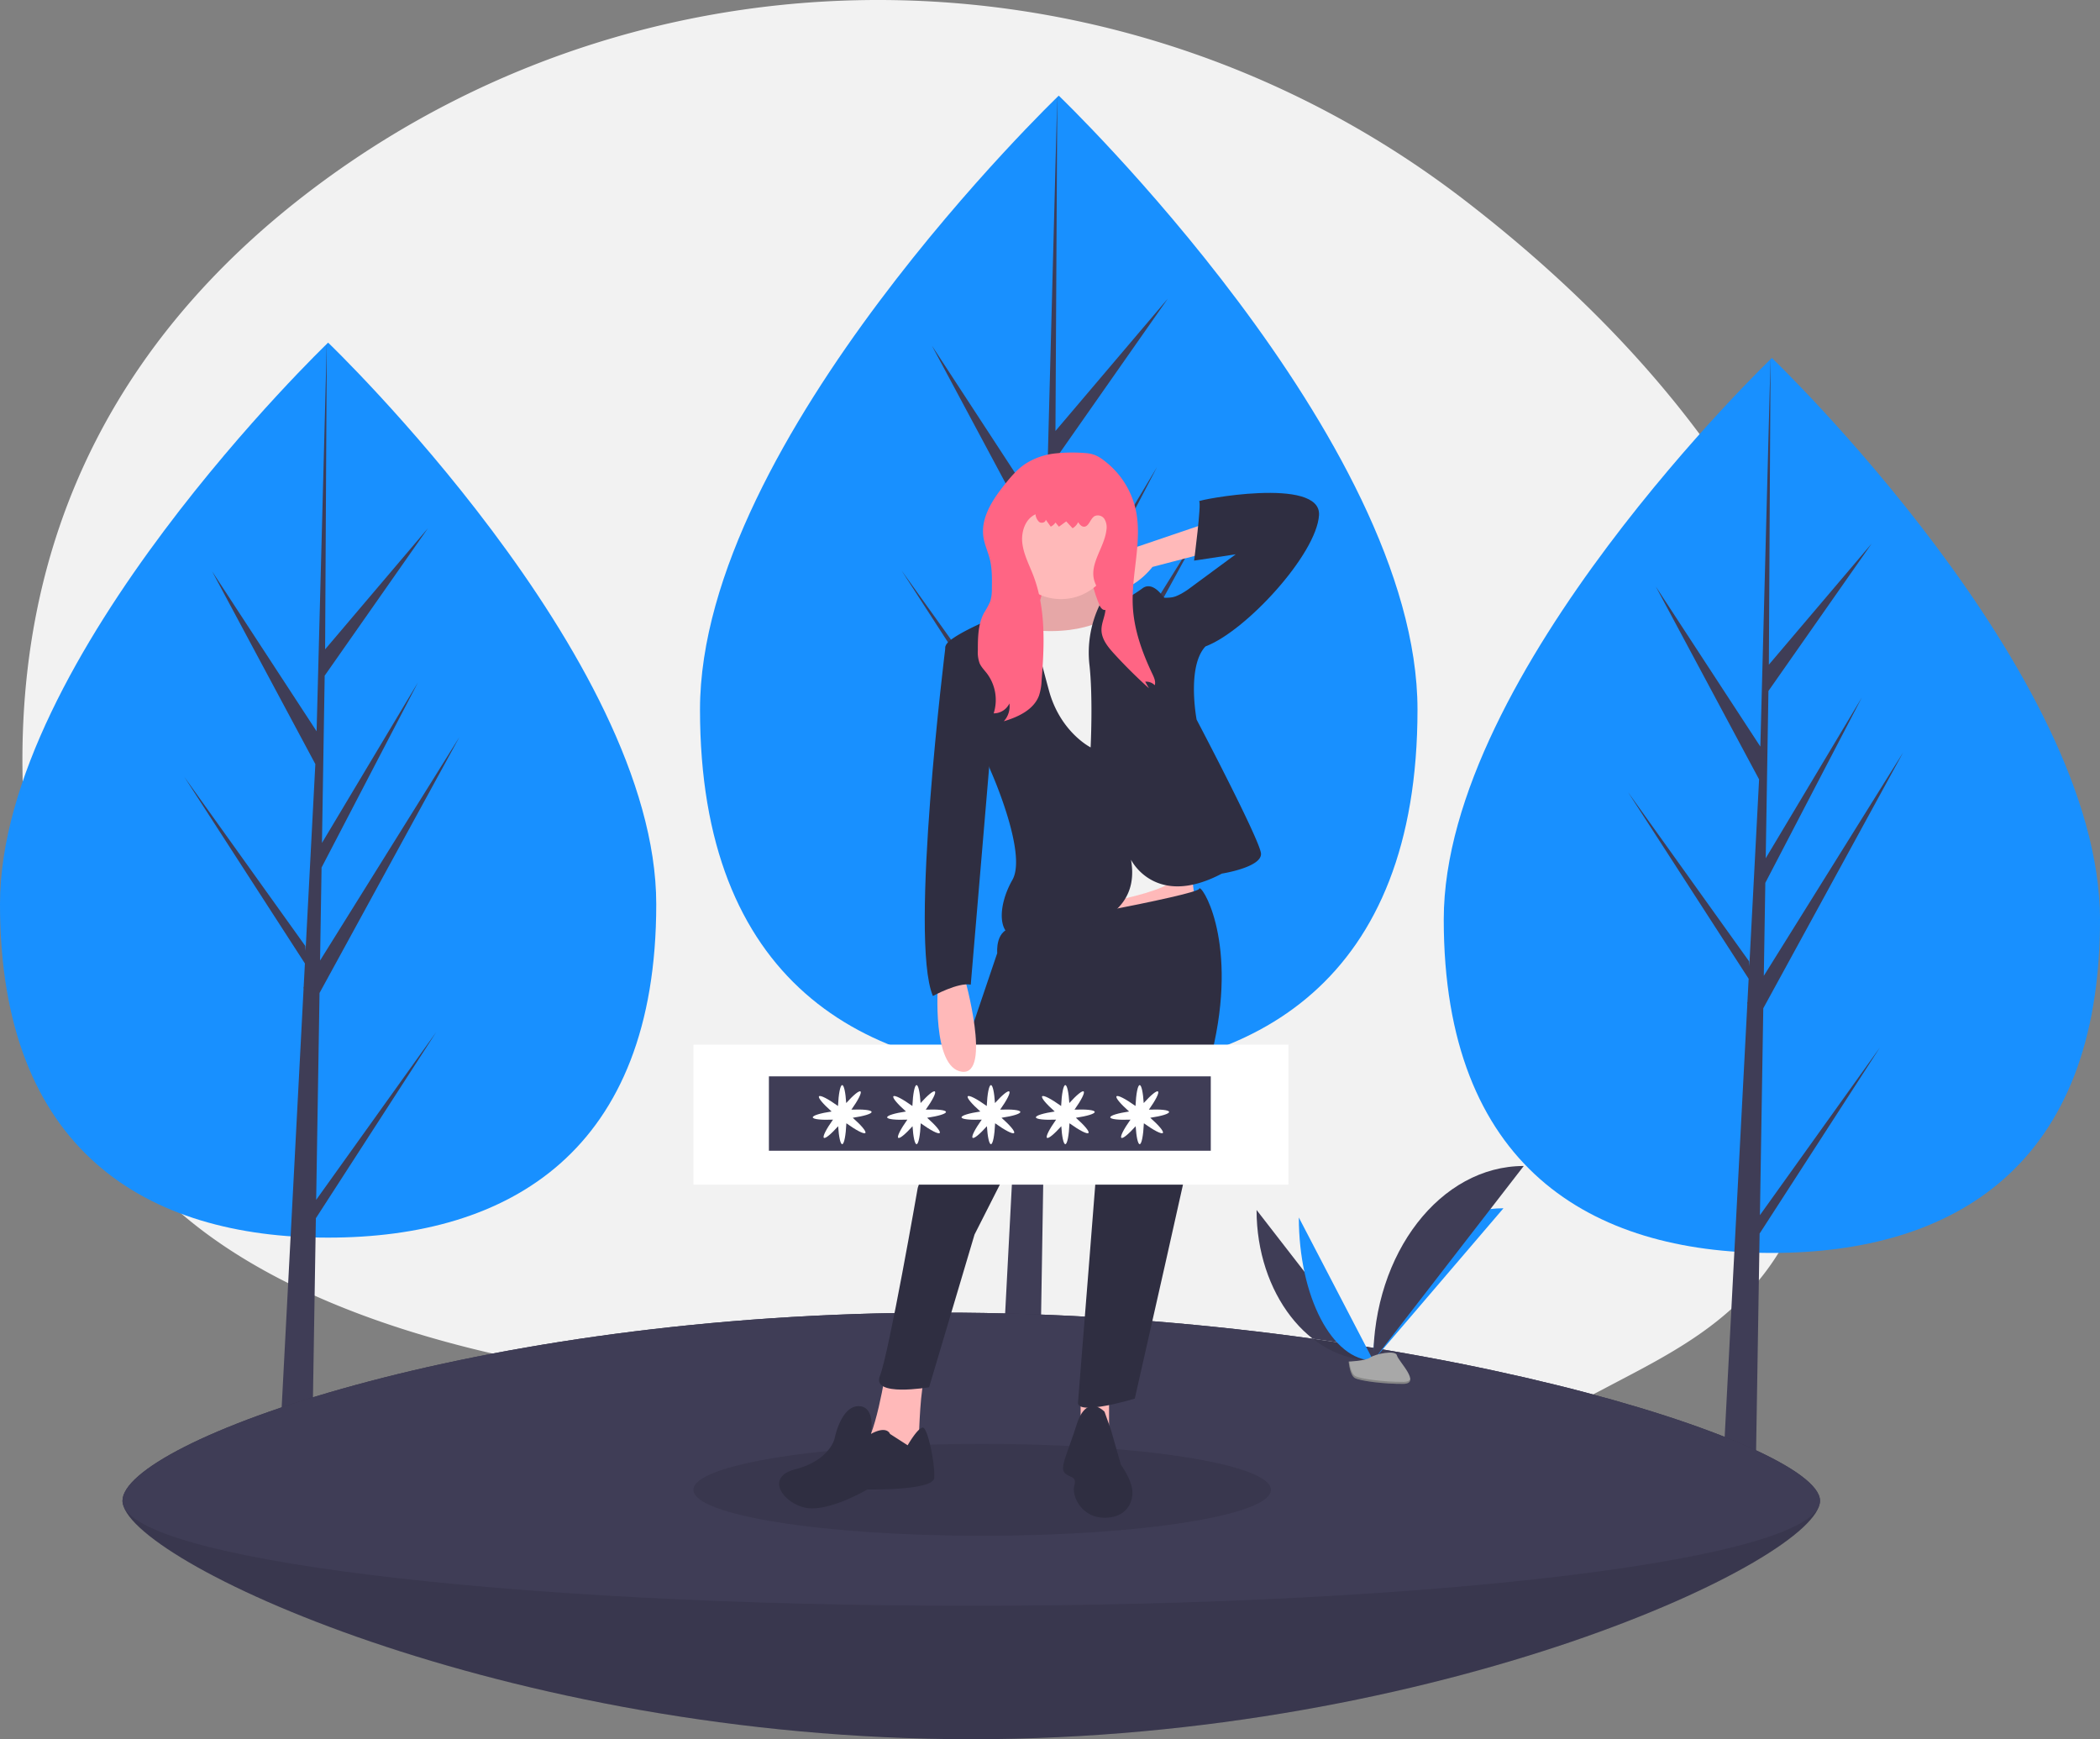 <svg data-name="Layer 1" xmlns="http://www.w3.org/2000/svg" width="960" height="794.981"><rect width="100%" height="100%" fill="#808080" stroke="none"/><path d="M848.81 454.442c-5.27 45.15-16.22 81.4-31.25 110.31-20 38.52-54.21 54.04-84.77 70.28a193.277 193.277 0 0 1-27.46 11.94c-55.61 19.3-117.85 14.18-166.74 3.99a657.297 657.297 0 0 0-104.09-13.16q-14.97-.675-29.97-.67c-15.42.02-293.07 5.29-360.67-131.57-16.69-33.76-28.13-75-32.24-125.27-11.63-142.12 52.29-235.46 134.74-296.47 155.97-115.41 369.76-110.57 523.43 7.88 102.36 78.9 198.2 198.31 179.02 362.74z" fill="#f2f2f2"/><path d="M300 413.297c0 112.967-67.157 152.411-150 152.411S0 526.264 0 413.298s150-256.68 150-256.68 150 143.712 150 256.68z" fill="#1890ff"/><path fill="#3f3d56" d="M144.536 548.428l1.536-94.544 63.934-116.963-63.693 102.132.69-42.51 44.063-84.622-43.88 73.372 1.242-76.457 47.184-67.37-46.989 55.347.776-140.195-4.877 185.593.401-7.656-47.972-73.429 47.203 88.126-4.47 85.39-.133-2.267-55.303-77.273 55.135 85.28-.559 10.679-.1.16.046.877-11.34 216.641h15.151l1.818-111.899 55-85.071-54.863 76.659z"/><path d="M960 420.297c0 112.967-67.157 152.411-150 152.411s-150-39.444-150-152.41 150-256.68 150-256.68 150 143.712 150 256.68z" fill="#1890ff"/><path fill="#3f3d56" d="M804.536 555.428l1.536-94.544 63.934-116.963-63.693 102.132.69-42.51 44.063-84.622-43.88 73.372 1.242-76.457 47.184-67.37-46.989 55.347.776-140.195-4.877 185.593.401-7.656-47.972-73.429 47.203 88.126-4.47 85.39-.133-2.267-55.303-77.273 55.135 85.28-.559 10.679-.1.16.046.877-11.34 216.641h15.151l1.818-111.899 55-85.071-54.863 76.659z"/><path d="M648 324.355c0 123.51-73.425 166.636-164 166.636s-164-43.125-164-166.636S484 43.719 484 43.719s164 157.125 164 280.636z" fill="#1890ff"/><path fill="#3f3d56" d="M478.026 472.098l1.679-103.368 69.901-127.88-69.637 111.665.755-46.478 48.175-92.52-47.976 80.22 1.358-83.593 51.588-73.658-51.374 60.513.848-153.28-5.332 202.915.438-8.371L426 157.981l51.608 96.351-4.887 93.36-.145-2.479-60.465-84.484 60.282 93.239-.612 11.675-.109.176.05.958-12.399 236.861h16.566l1.987-122.343 60.134-93.011-59.984 83.814z"/><path d="M832 685.981c0 26.51-173.714 109-388 109s-388-82.49-388-109 159.714-86 374-86 402 59.49 402 86z" fill="#3f3d56"/><path d="M832 685.981c0 26.51-173.714 109-388 109s-388-82.49-388-109 159.714-86 374-86 402 59.49 402 86z" opacity=".1"/><path d="M832 685.981c0 26.51-173.714 48-388 48s-388-21.49-388-48 159.714-86 374-86 402 59.49 402 86zM574.429 553.062c0 38.029 23.857 68.801 53.34 68.801" fill="#3f3d56"/><path d="M627.77 621.863c0-38.456 26.623-69.574 59.524-69.574M593.755 556.51c0 36.123 15.214 65.353 34.014 65.353" fill="#1890ff"/><path d="M627.77 621.863c0-49.138 30.772-88.9 68.801-88.9" fill="#3f3d56"/><path d="M616.548 622.348s7.565-.233 9.844-1.856 11.637-3.562 12.202-.958 11.368 12.949 2.828 13.018-19.844-1.33-22.12-2.717-2.754-7.487-2.754-7.487z" fill="#a8a8a8"/><path d="M641.574 631.645c-8.54.07-19.844-1.33-22.12-2.716-1.732-1.055-2.422-4.843-2.653-6.59l-.253.01s.48 6.1 2.755 7.486 13.579 2.786 22.119 2.717c2.465-.02 3.317-.897 3.27-2.196-.343.784-1.283 1.275-3.118 1.29z" opacity=".2"/><ellipse cx="449" cy="680.981" rx="132" ry="21" opacity=".1"/><path fill="#ffb9b9" d="M494 633.981h13v30h-13z"/><path fill="#ff6584" d="M458 228.981h50v90h-50z"/><path fill="#ffb9b9" d="M544.721 399.312l1.73 13.845-45.571 13.844-5.769-25.381 49.61-2.308zM477.229 266.06s-1.154 10.383-3.461 10.383-10.384 4.038-10.384 4.038l-2.307 10.96 16.152 9.806 26.535-2.884 7.499-11.537-7.499-7.499s-6.345-13.844-4.038-16.729-22.497 3.461-22.497 3.461z"/><path d="M477.229 266.06s-1.154 10.383-3.461 10.383-10.384 4.038-10.384 4.038l-2.307 10.96 16.152 9.806 26.535-2.884 7.499-11.537-7.499-7.499s-6.345-13.844-4.038-16.729-22.497 3.461-22.497 3.461z" opacity=".1"/><path d="M405.122 625.44s-5.192 34.61-11.537 36.918 24.228 6.345 24.228 6.345l2.307-12.69s.577-23.075 2.884-26.536-17.882-4.038-17.882-4.038z" fill="#ffb9b9"/><path d="M463.961 424.117s83.644-14.998 84.22-17.882 17.306 21.92 6.923 70.376-36.342 162.673-36.342 162.673-26.535 8.076-25.958 1.73 9.23-116.524 9.23-116.524l-5.77-46.725-9.806 5.768-40.956 80.76-20.767 69.799s-26.535 4.615-22.497-5.192 17.305-85.951 17.305-85.951l36.342-107.295s-1.154-11.537 8.076-11.537z" fill="#2f2e41"/><circle cx="485.016" cy="249.619" r="24.228" fill="#ffb9b9"/><path d="M510.11 279.904s-11.538 10.96-38.65 8.076 7.5 61.723 7.5 61.723l10.96 65.185s48.455-5.769 50.186-16.73-29.997-118.254-29.997-118.254z" fill="#f2f2f2"/><path d="M498.572 341.627s-13.844-6.922-19.036-25.958-9.806-38.65-12.69-38.073c-2.436.487-25.022 9.2-32.342 15.025-1.35 1.074-2.18 2.05-2.27 2.858-.577 5.192 20.767 57.108 20.767 57.108s16.729 37.496 9.806 49.61-7.499 27.689 5.192 26.535 54.801-3.461 49.033-35.765c0 0 10.96 22.497 41.533 6.345 0 0 18.46-2.884 17.882-9.23s-29.419-61.146-29.419-61.146-4.615-24.227 4.038-33.457l-19.613-23.074s-4.615-6.923-9.23-3.461-14.998 9.23-16.728 9.806-2.869-2.073-2.869-2.073a50.154 50.154 0 0 0-4.63 26.878c1.73 14.998.576 38.072.576 38.072zM406.853 655.435s-1.288-4.038-8.72 0c0 0 2.374-12.69-5.702-12.69s-10.96 14.998-10.96 14.998-2.307 9.806-17.882 13.844-3.462 17.883 7.499 17.883 25.381-8.653 25.381-8.653 29.997.577 30.573-5.192-2.884-23.074-5.191-23.074-6.922 8.076-6.922 8.076zM504.918 645.284s-8.076-8.653-12.691 5.768-8.076 20.19-5.192 22.497 5.192 1.154 4.038 5.769 3.461 14.421 13.845 14.421 13.267-7.499 12.69-12.69-5.191-11.538-5.191-11.538l-4.615-16.151z" fill="#2f2e41"/><path d="M550.49 239.524l-30.574 10.383s-27.69 16.152-15.575 19.613 22.497-10.383 22.497-10.383l26.535-6.922z" fill="#ffb9b9"/><path d="M468.532 212.154c-3.63 2.487-6.52 5.893-9.267 9.33-5.583 6.982-11.053 15.322-9.677 24.156.522 3.355 2.013 6.478 2.853 9.768 1.133 4.44 1.058 9.088.976 13.67a18.46 18.46 0 0 1-.715 5.763 37.99 37.99 0 0 1-2.842 5.255c-2.778 5.174-2.846 11.323-2.849 17.196a14.666 14.666 0 0 0 .791 5.832c.759 1.766 2.171 3.15 3.342 4.674a20.165 20.165 0 0 1 3.108 18.27 7.914 7.914 0 0 0 7.19-4.534 10.024 10.024 0 0 1-2.563 8.152c6.604-1.962 13.682-5.271 16.092-11.724a24.847 24.847 0 0 0 1.186-6.776c1.282-16.188 2.014-32.981-3.792-48.146-1.857-4.852-4.385-9.548-5.008-14.706s1.28-11.118 6.02-13.248a5.464 5.464 0 0 0 1.65 3.476c1.054.783 3.005.292 3.024-1.022l2.289 3.187a5.592 5.592 0 0 0 2.173-1.896l1.57 1.92 3.337-2.427 2.898 3.125a6.166 6.166 0 0 0 2.544-2.769c.623.932 1.394 1.956 2.51 2.056 2.43.22 2.931-3.636 5.054-4.84a3.583 3.583 0 0 1 4.472 1.356 7.3 7.3 0 0 1 .9 4.943c-.879 7.932-7.647 15.17-5.64 22.894 1.128 4.343 4.929 7.826 5.215 12.304.23 3.58-1.875 6.965-1.842 10.551.037 4.203 2.941 7.773 5.776 10.876q7.567 8.284 15.93 15.791l-1.722-3.013a5.592 5.592 0 0 1 4.386 1.613c.495-1.732-.326-3.536-1.1-5.163-4.638-9.738-8.382-20.108-8.941-30.88-.778-14.974 4.606-30.18 1.194-44.78a38.655 38.655 0 0 0-13.028-20.828c-3.156-2.598-5.549-4.154-9.635-4.44a72.72 72.72 0 0 0-13.725.108 31.418 31.418 0 0 0-14.134 4.926z" fill="#ff6584"/><path d="M526.838 272.982s6.345.576 9.23 0 6.922-3.462 6.922-3.462l21.92-16.151-19.036 2.884s3.461-26.535 2.308-27.112 55.954-11.537 54.8 6.345-33.457 53.07-51.916 59.993l-12.114 1.73z" fill="#2f2e41"/><path fill="#fff" d="M317 477.491h272v64H317z"/><path fill="#3f3d56" d="M351.5 491.991h202v34h-202z"/><path d="M398.442 508.245c-.08-.872-3.937-1.26-9.228-1.042 3.066-4.317 4.842-7.762 4.155-8.305-.648-.512-3.3 1.701-6.53 5.296-.304-4.822-1.013-8.203-1.839-8.203-.9 0-1.662 4.022-1.913 9.55-4.493-3.23-8.121-5.127-8.68-4.42-.533.675 1.895 3.526 5.756 6.936-5.095.756-8.685 1.823-8.605 2.68.08.871 3.937 1.26 9.228 1.041-3.066 4.318-4.842 7.763-4.155 8.305.648.512 3.3-1.701 6.53-5.296.304 4.823 1.013 8.204 1.839 8.204.9 0 1.662-4.023 1.913-9.552 4.493 3.231 8.121 5.128 8.68 4.42.533-.674-1.895-3.525-5.756-6.935 5.095-.756 8.685-1.823 8.605-2.68zM432.442 508.245c-.08-.872-3.937-1.26-9.228-1.042 3.066-4.317 4.842-7.762 4.155-8.305-.648-.512-3.3 1.701-6.53 5.296-.304-4.822-1.013-8.203-1.839-8.203-.9 0-1.662 4.022-1.913 9.55-4.493-3.23-8.121-5.127-8.68-4.42-.533.675 1.895 3.526 5.756 6.936-5.095.756-8.685 1.823-8.605 2.68.08.871 3.937 1.26 9.228 1.041-3.066 4.318-4.842 7.763-4.155 8.305.648.512 3.3-1.701 6.53-5.296.304 4.823 1.013 8.204 1.839 8.204.9 0 1.662-4.023 1.913-9.552 4.493 3.231 8.121 5.128 8.68 4.42.533-.674-1.895-3.525-5.756-6.935 5.095-.756 8.685-1.823 8.605-2.68zM466.442 508.245c-.08-.872-3.937-1.26-9.228-1.042 3.066-4.317 4.842-7.762 4.155-8.305-.648-.512-3.3 1.701-6.53 5.296-.304-4.822-1.013-8.203-1.839-8.203-.9 0-1.662 4.022-1.913 9.55-4.493-3.23-8.121-5.127-8.68-4.42-.533.675 1.895 3.526 5.756 6.936-5.095.756-8.685 1.823-8.605 2.68.08.871 3.937 1.26 9.228 1.041-3.066 4.318-4.842 7.763-4.155 8.305.648.512 3.3-1.701 6.53-5.296.304 4.823 1.013 8.204 1.839 8.204.9 0 1.662-4.023 1.913-9.552 4.493 3.231 8.121 5.128 8.68 4.42.533-.674-1.895-3.525-5.756-6.935 5.095-.756 8.685-1.823 8.605-2.68zM500.442 508.245c-.08-.872-3.937-1.26-9.228-1.042 3.066-4.317 4.842-7.762 4.155-8.305-.648-.512-3.3 1.701-6.53 5.296-.304-4.822-1.013-8.203-1.839-8.203-.9 0-1.662 4.022-1.913 9.55-4.493-3.23-8.121-5.127-8.68-4.42-.533.675 1.895 3.526 5.756 6.936-5.095.756-8.685 1.823-8.605 2.68.08.871 3.937 1.26 9.228 1.041-3.066 4.318-4.842 7.763-4.155 8.305.648.512 3.3-1.701 6.53-5.296.304 4.823 1.013 8.204 1.839 8.204.9 0 1.662-4.023 1.913-9.552 4.493 3.231 8.121 5.128 8.68 4.42.533-.674-1.895-3.525-5.756-6.935 5.095-.756 8.685-1.823 8.605-2.68zM534.442 508.245c-.08-.872-3.937-1.26-9.228-1.042 3.066-4.317 4.842-7.762 4.155-8.305-.648-.512-3.3 1.701-6.53 5.296-.304-4.822-1.013-8.203-1.839-8.203-.9 0-1.662 4.022-1.913 9.55-4.493-3.23-8.121-5.127-8.68-4.42-.533.675 1.895 3.526 5.756 6.936-5.095.756-8.685 1.823-8.605 2.68.08.871 3.937 1.26 9.228 1.041-3.066 4.318-4.842 7.763-4.155 8.305.648.512 3.3-1.701 6.53-5.296.304 4.823 1.013 8.204 1.839 8.204.9 0 1.662-4.023 1.913-9.552 4.493 3.231 8.121 5.128 8.68 4.42.533-.674-1.895-3.525-5.756-6.935 5.095-.756 8.685-1.823 8.605-2.68z" fill="#fff"/><path d="M428.773 450.076s-2.884 38.072 10.96 39.802 1.154-43.264 1.154-43.264z" fill="#ffb9b9"/><path d="M436.272 294.325l-4.038 1.154s-16.729 133.83-5.768 159.788c0 0 11.537-6.345 17.305-5.191l9.23-109.026z" fill="#2f2e41"/></svg>